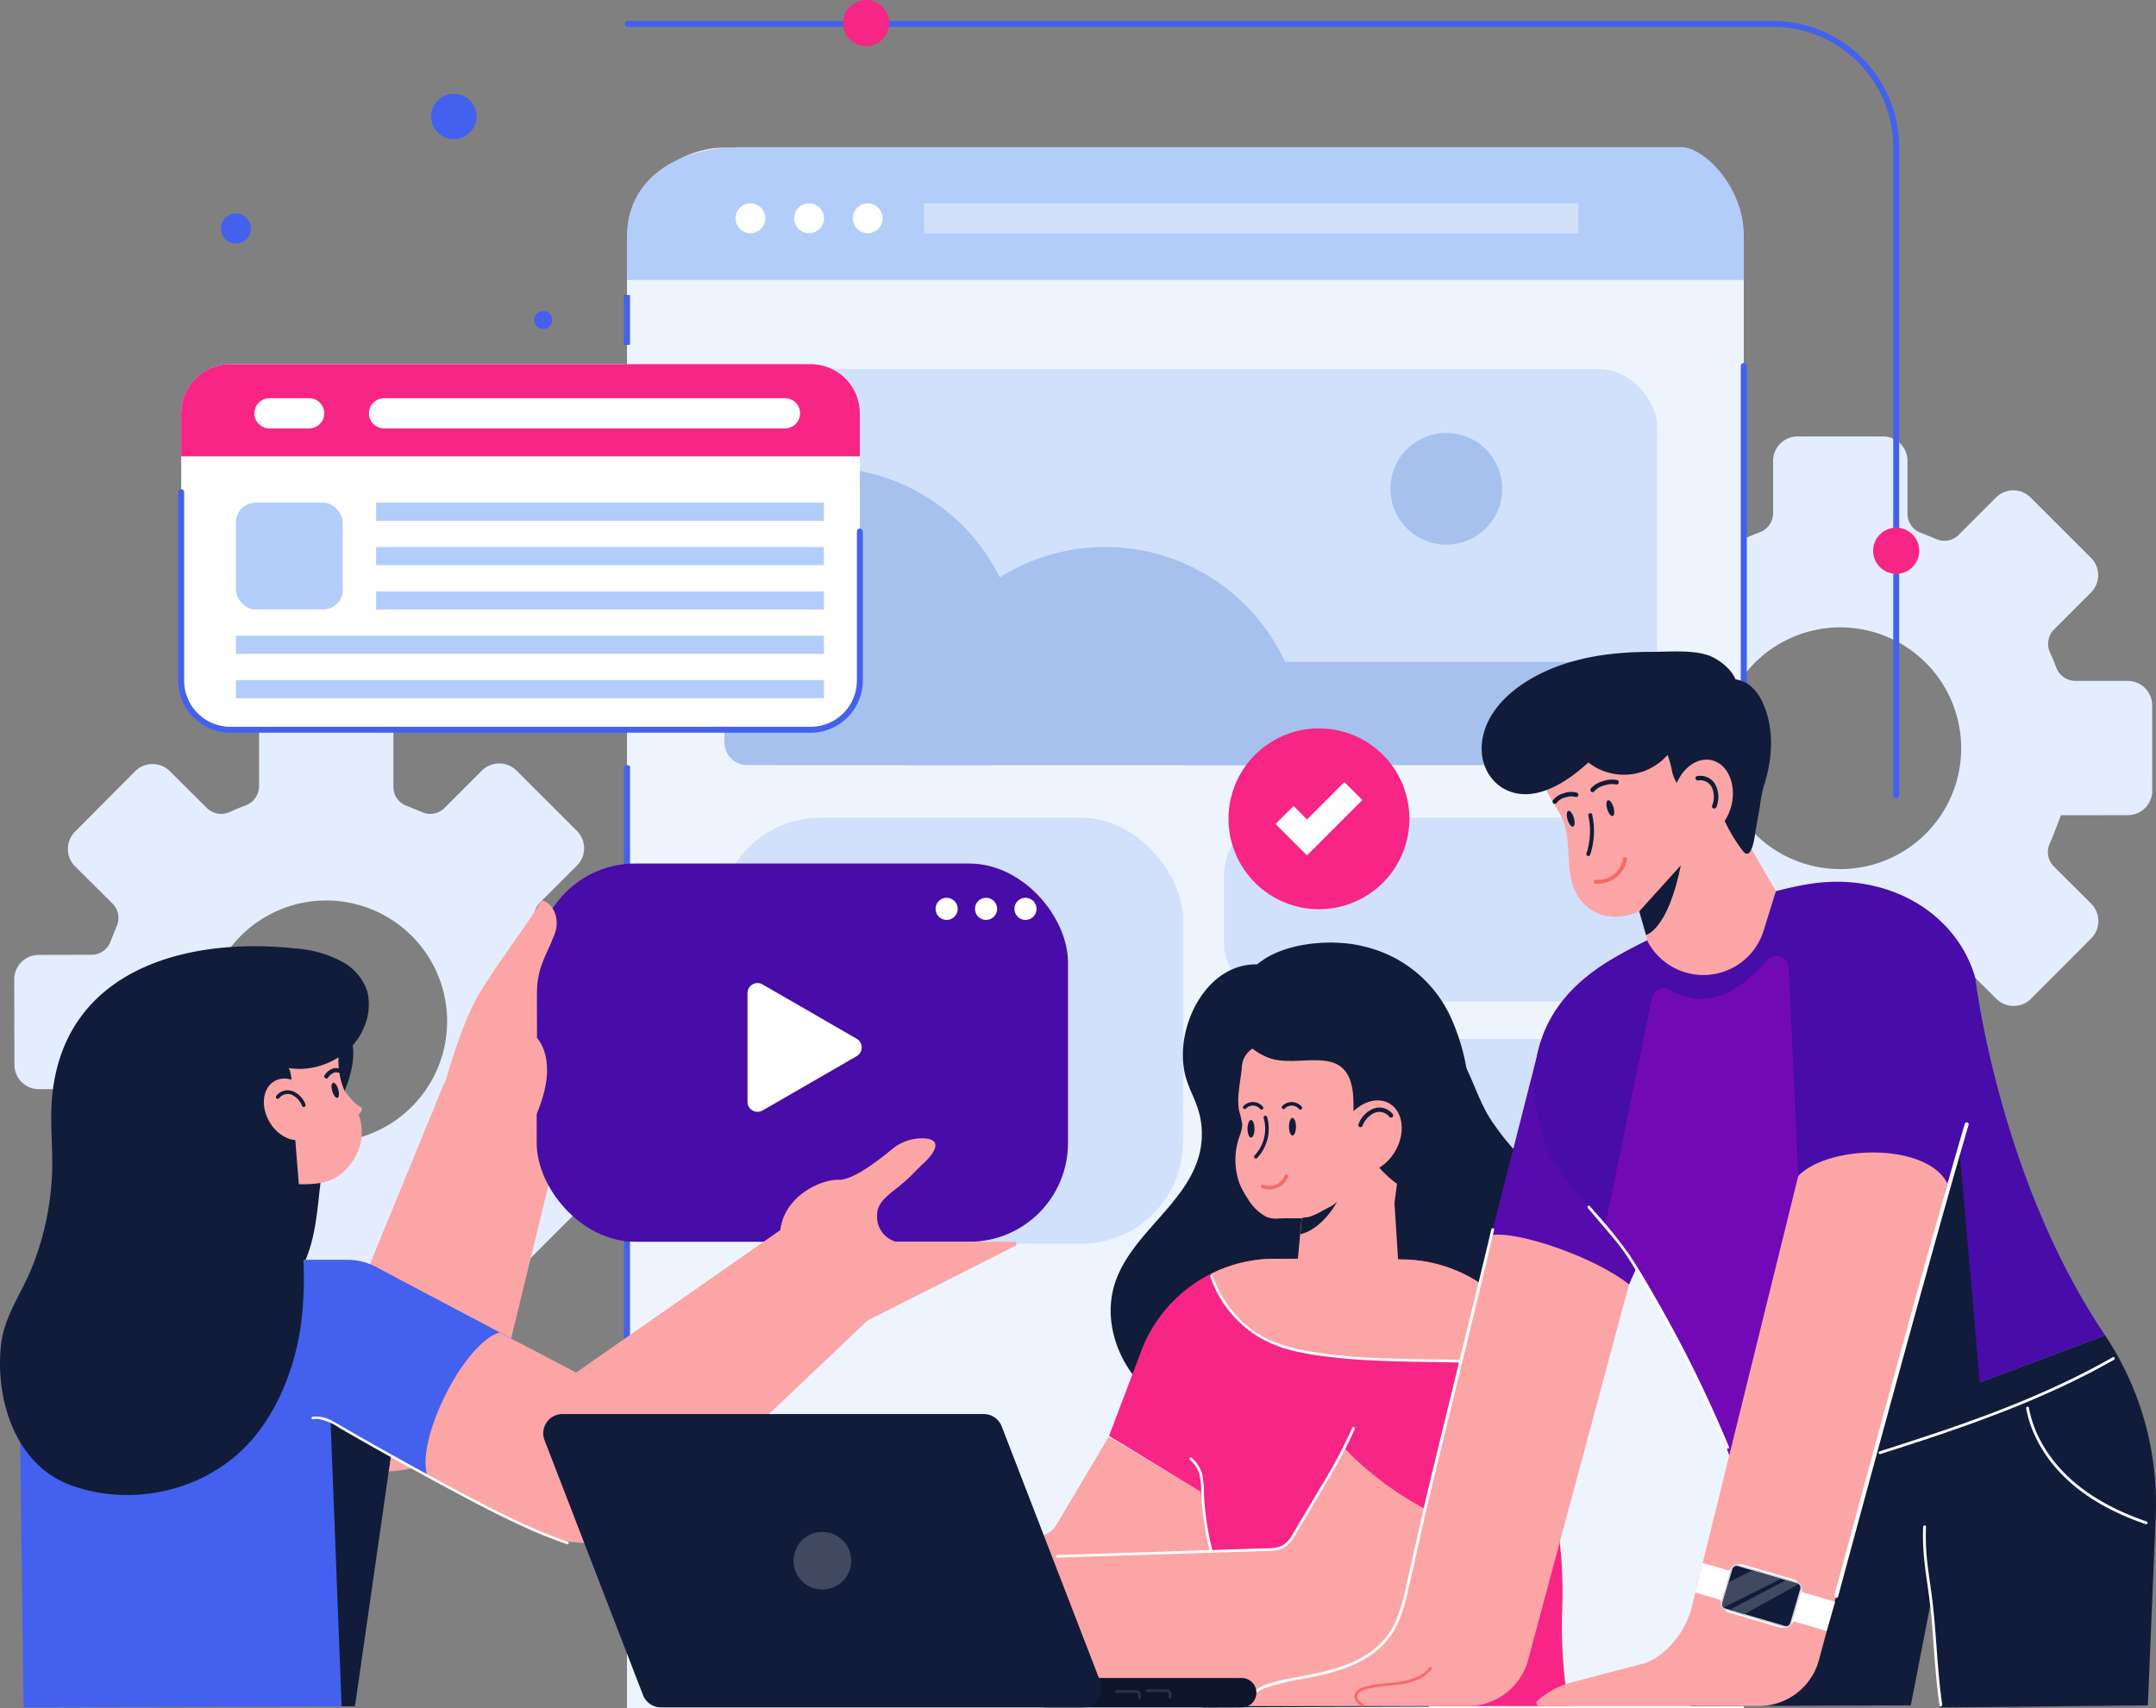 <svg id="Grupo_5174" data-name="Grupo 5174" xmlns="http://www.w3.org/2000/svg" width="436.859" height="346.216" viewBox="0 0 436.859 346.216">
  <rect x="0" y="0" width="436.859" height="346.216" fill="#808080" stroke="none"/>
  <g id="Grupo_5124" data-name="Grupo 5124" transform="translate(309.666 88.451)">
    <g id="Grupo_5123" data-name="Grupo 5123">
      <path id="Caminho_14349" data-name="Caminho 14349" d="M3532.409,478.809l13.553-.012a4.968,4.968,0,0,0,4.963-4.971l-.014-17.286a4.968,4.968,0,0,0-4.974-4.961l-10.6.008a4.173,4.173,0,0,1-3.884-2.776q-.562-1.485-1.22-2.931a4.175,4.175,0,0,1,.777-4.716l7.5-7.5a4.968,4.968,0,0,0,0-7.026l-12.228-12.217a4.967,4.967,0,0,0-7.025,0l-7.556,7.561a4.1,4.1,0,0,1-4.523.868c-1.08-.461-2.244-.929-3.248-1.319a4.084,4.084,0,0,1-2.6-3.815V407a4.969,4.969,0,0,0-4.968-4.968h-17.283A4.969,4.969,0,0,0,3474.1,407v10.609a4.172,4.172,0,0,1-2.776,3.878q-1.557.587-3.072,1.281a4.166,4.166,0,0,1-4.714-.761l-7.528-7.483a4.964,4.964,0,0,0-7.023.018L3436.8,426.8a4.968,4.968,0,0,0,.022,7.025l7.582,7.539a4.1,4.1,0,0,1,.878,4.523c-.458,1.078-.922,2.242-1.31,3.248a4.084,4.084,0,0,1-3.809,2.605l-10.719.028a4.966,4.966,0,0,0-4.954,4.978l.042,17.286a4.969,4.969,0,0,0,4.981,4.956l10.61-.028a4.184,4.184,0,0,1,3.889,2.771q.562,1.483,1.221,2.927a4.177,4.177,0,0,1-.766,4.717l-7.49,7.517a4.973,4.973,0,0,0,.014,7.027l12.249,12.2a4.965,4.965,0,0,0,7.024-.014l7.547-7.576a4.1,4.1,0,0,1,4.522-.874c1.077.459,2.243.923,3.246,1.313a4.085,4.085,0,0,1,2.6,3.813l.016,10.715a4.965,4.965,0,0,0,4.977,4.959l17.283-.027a4.967,4.967,0,0,0,4.959-4.975l-.016-10.608a4.178,4.178,0,0,1,2.772-3.887q1.485-.558,2.93-1.219a4.175,4.175,0,0,1,4.714.771l7.513,7.5a4.967,4.967,0,0,0,7.025-.009l12.207-12.237a4.968,4.968,0,0,0-.009-7.026l-7.569-7.549a4.105,4.105,0,0,1-.87-4.522C3531.219,482.069,3532.353,478.991,3532.409,478.809Zm-68.787-17.985a24.493,24.493,0,1,1,15.252,27.248A24.495,24.495,0,0,1,3463.622,460.824Z" transform="translate(-3424.491 -402.032)" fill="#e3edfe"/>
    </g>
  </g>
  <g id="Grupo_5126" data-name="Grupo 5126" transform="translate(2.882 143.801)">
    <g id="Grupo_5125" data-name="Grupo 5125">
      <path id="Caminho_14350" data-name="Caminho 14350" d="M2763.637,617.511l13.553-.012a4.969,4.969,0,0,0,4.963-4.971l-.014-17.286a4.968,4.968,0,0,0-4.974-4.962l-10.6.008a4.172,4.172,0,0,1-3.885-2.776q-.562-1.485-1.219-2.931a4.175,4.175,0,0,1,.777-4.716l7.5-7.5a4.968,4.968,0,0,0,0-7.026L2757.5,553.119a4.967,4.967,0,0,0-7.025,0l-7.556,7.561a4.1,4.1,0,0,1-4.523.868c-1.079-.46-2.243-.928-3.247-1.319a4.083,4.083,0,0,1-2.6-3.815V545.7a4.969,4.969,0,0,0-4.968-4.968H2710.3a4.969,4.969,0,0,0-4.969,4.968v10.609a4.172,4.172,0,0,1-2.776,3.878q-1.557.587-3.072,1.281a4.165,4.165,0,0,1-4.714-.762l-7.528-7.483a4.964,4.964,0,0,0-7.023.018L2668.03,565.5a4.968,4.968,0,0,0,.022,7.025l7.582,7.539a4.1,4.1,0,0,1,.878,4.523c-.458,1.079-.922,2.243-1.311,3.248a4.084,4.084,0,0,1-3.809,2.605l-10.719.028a4.966,4.966,0,0,0-4.954,4.978l.042,17.286a4.969,4.969,0,0,0,4.981,4.955l10.609-.028a4.184,4.184,0,0,1,3.89,2.771q.562,1.483,1.221,2.927a4.178,4.178,0,0,1-.766,4.717l-7.49,7.517a4.973,4.973,0,0,0,.014,7.027l12.249,12.2a4.966,4.966,0,0,0,7.024-.014l7.547-7.576a4.1,4.1,0,0,1,4.522-.874c1.077.459,2.243.923,3.247,1.313a4.085,4.085,0,0,1,2.6,3.813l.016,10.715a4.965,4.965,0,0,0,4.977,4.959l17.283-.028a4.966,4.966,0,0,0,4.959-4.975l-.016-10.608a4.179,4.179,0,0,1,2.772-3.887q1.485-.558,2.93-1.22a4.176,4.176,0,0,1,4.715.771l7.513,7.5a4.968,4.968,0,0,0,7.025-.009l12.207-12.237a4.968,4.968,0,0,0-.009-7.026l-7.569-7.549a4.107,4.107,0,0,1-.87-4.523C2762.447,620.771,2763.581,617.693,2763.637,617.511Zm-68.787-17.985a24.493,24.493,0,1,1,15.252,27.248A24.5,24.5,0,0,1,2694.85,599.526Z" transform="translate(-2655.719 -540.734)" fill="#e3edfe"/>
    </g>
  </g>
  <g id="Grupo_5130" data-name="Grupo 5130" transform="translate(126.432 29.816)">
    <path id="Retângulo_1105" data-name="Retângulo 1105" d="M20,0H206.289a20,20,0,0,1,20,20V316.3a0,0,0,0,1,0,0H0a0,0,0,0,1,0,0V20A20,20,0,0,1,20,0Z" transform="translate(0.614 0.101)" fill="#eef4fe"/>
    <path id="Caminho_14351" data-name="Caminho 14351" d="M3180.563,255.1H2989.919c-15.077.1-23.056,8.08-23.056,17.923v9h226.289v-9C3193.152,263.178,3185.172,255.2,3180.563,255.1Z" transform="translate(-2966.249 -255.098)" fill="#b3cdfa"/>
    <circle id="Elipse_249" data-name="Elipse 249" cx="3.019" cy="3.019" r="3.019" transform="translate(22.606 11.404)" fill="#fff"/>
    <circle id="Elipse_250" data-name="Elipse 250" cx="3.019" cy="3.019" r="3.019" transform="translate(34.488 11.404)" fill="#fff"/>
    <circle id="Elipse_251" data-name="Elipse 251" cx="3.019" cy="3.019" r="3.019" transform="translate(46.37 11.404)" fill="#fff"/>
    <rect id="Retângulo_1106" data-name="Retângulo 1106" width="94.112" height="86.337" rx="20.659" transform="translate(19.17 135.907)" fill="#d1e1fc"/>
    <rect id="Retângulo_1107" data-name="Retângulo 1107" width="87.78" height="37.277" rx="11.685" transform="translate(121.567 135.907)" fill="#d1e1fc"/>
    <rect id="Retângulo_1108" data-name="Retângulo 1108" width="189" height="80.261" rx="11.685" transform="translate(20.347 44.993)" fill="#d1e1fc"/>
    <rect id="Retângulo_1109" data-name="Retângulo 1109" width="87.78" height="41.496" rx="11.685" transform="translate(121.567 180.748)" fill="#d1e1fc"/>
    <rect id="Retângulo_1110" data-name="Retângulo 1110" width="132.595" height="6.038" transform="translate(60.78 11.404)" fill="#d1e1fc"/>
    <g id="Grupo_5127" data-name="Grupo 5127" transform="translate(226.289 43.758)">
      <path id="Caminho_14352" data-name="Caminho 14352" d="M3533,635.144a.614.614,0,0,1-.613-.613V365.365a.613.613,0,0,1,1.227,0V634.531A.614.614,0,0,1,3533,635.144Z" transform="translate(-3532.384 -364.752)" fill="#4361ee"/>
    </g>
    <g id="Grupo_5128" data-name="Grupo 5128" transform="translate(0 29.973)">
      <path id="Caminho_14353" data-name="Caminho 14353" d="M2965.938,340.326a4.377,4.377,0,0,1-.614-.022V330.229a8.585,8.585,0,0,1,1.227,0V340.3A4.372,4.372,0,0,1,2965.938,340.326Z" transform="translate(-2965.325 -330.207)" fill="#4361ee"/>
    </g>
    <g id="Grupo_5129" data-name="Grupo 5129" transform="translate(0 125.254)">
      <path id="Caminho_14354" data-name="Caminho 14354" d="M2965.938,725.37c-.339,0-.614-.15-.614-.334V569.307c0-.184.275-.334.614-.334s.613.15.613.334V725.036C2966.552,725.22,2966.277,725.37,2965.938,725.37Z" transform="translate(-2965.325 -568.973)" fill="#4361ee"/>
    </g>
    <circle id="Elipse_252" data-name="Elipse 252" cx="11.325" cy="11.325" r="11.325" transform="translate(153.005 77.669) rotate(-76.717)" fill="#a7c1ee"/>
    <path id="Caminho_14355" data-name="Caminho 14355" d="M3036.165,417.73a39.966,39.966,0,0,0-19.852,5.245v50.447a4.663,4.663,0,0,0,4.663,4.663h49.89a40.156,40.156,0,0,0-34.7-60.355Z" transform="translate(-2995.966 -352.831)" fill="#a7c1ee"/>
    <path id="Caminho_14356" data-name="Caminho 14356" d="M3149.232,458.178a40.15,40.15,0,0,0-40.15,40.15,40.631,40.631,0,0,0,.2,4.063h79.893a40.631,40.631,0,0,0,.2-4.063A40.15,40.15,0,0,0,3149.232,458.178Z" transform="translate(-3051.715 -377.137)" fill="#a7c1ee"/>
    <path id="Caminho_14357" data-name="Caminho 14357" d="M3249.64,516.578v20.909h91.227a4.663,4.663,0,0,0,4.663-4.663V516.578Z" transform="translate(-3136.182 -412.233)" fill="#a7c1ee"/>
  </g>
  <circle id="Elipse_253" data-name="Elipse 253" cx="1.832" cy="1.832" r="1.832" transform="translate(108.244 63.016)" fill="#4361ee"/>
  <circle id="Elipse_254" data-name="Elipse 254" cx="3.038" cy="3.038" r="3.038" transform="translate(44.765 43.27)" fill="#4361ee"/>
  <circle id="Elipse_255" data-name="Elipse 255" cx="4.601" cy="4.601" r="4.601" transform="translate(87.358 19.006)" fill="#4361ee"/>
  <g id="Grupo_5132" data-name="Grupo 5132" transform="translate(245.204 143.886)">
    <circle id="Elipse_256" data-name="Elipse 256" cx="18.33" cy="18.33" r="18.33" transform="matrix(0.23, -0.973, 0.973, 0.23, 0, 35.679)" fill="#f72585"/>
    <g id="Grupo_5131" data-name="Grupo 5131" transform="translate(13.26 14.623)">
      <path id="Caminho_14358" data-name="Caminho 14358" d="M3302.552,592.446l-6.367-6.367,3.638-3.638,2.73,2.73,7.577-7.58,3.637,3.638Z" transform="translate(-3296.185 -577.59)" fill="#fff"/>
    </g>
  </g>
  <g id="Grupo_5145" data-name="Grupo 5145" transform="translate(172.067 191.036)">
    <path id="Caminho_14359" data-name="Caminho 14359" d="M3267.863,690.373c-5.191-9.205-21-26.425-33.066-17.9-6.02,4.254-9.054,13.514-7.144,20.486.618,2.253,1.791,4.317,2.5,6.543a16.713,16.713,0,0,1,.366,8.744c-2.367,10.356-13.865,16.385-17.179,26.477-2.706,8.237,1.051,17.816,7.994,23.01s16.442,6.268,24.8,3.977c6.872-1.882,15.04-4.754,18.835-11.139,6.753-11.36,8.091-25.081,8.314-38.295a47.9,47.9,0,0,0-.545-9.653A40.484,40.484,0,0,0,3267.863,690.373Z" transform="translate(-3159.472 -665.752)" fill="#111c3a"/>
    <path id="Caminho_14360" data-name="Caminho 14360" d="M3122.946,931.113l20.477-.667a5.17,5.17,0,0,0,4.276-2.526l10.553-17.761,27.129,16.12-13.516,22.71a23.237,23.237,0,0,1-21.331,11.313l-27.591-1.62Z" transform="translate(-3105.679 -809.972)" fill="#fba5a6"/>
    <path id="Caminho_14361" data-name="Caminho 14361" d="M3367.953,728.349c3.132,3.5,6.239,6.979,7.738,11.371,1.766,5.179.961,11.011-1.412,15.941a37.358,37.358,0,0,1-10.457,12.478,20.979,20.979,0,0,1-7.135,4.138c-8.019,2.336-20.37,1.226-22.919-8.59-.672-2.587.052-6.217.2-8.9a82.523,82.523,0,0,1,1.579-11.593c2.374-11.909,2.088-24.5,7.545-35.521,1.1-2.232,2.692-4.617,5.155-4.989,2.268-.342,4.4,1.2,5.876,2.958,3.6,4.3,4.84,10.088,7.707,14.913A51.4,51.4,0,0,0,3367.953,728.349Z" transform="translate(-3232.204 -685.266)" fill="#111c3a"/>
    <path id="Caminho_14362" data-name="Caminho 14362" d="M3304.884,910.306q-.386-1.789-.679-3.6a94.9,94.9,0,0,1-.759-16.078,95.8,95.8,0,0,0-.233-10.947q-.579-5.529-1.159-11.057-.916-8.741-1.833-17.482c-.244-2.325-.353-4.713-.736-7.021a29.124,29.124,0,0,0-28.368-24.35l-13.11-.163q-.5-.005-1,0l-12.878.04a28.954,28.954,0,0,0-25.989,18.679l-6.524,17.227,18.519,11.268,4.329,24.431.765,19Z" transform="translate(-3158.964 -755.556)" fill="#f72585"/>
    <path id="Caminho_14363" data-name="Caminho 14363" d="M3284.542,746.241c.355-.014.713-.034,1.069-.036,2.351-.02,4.7,0,7.052,0h14.944l3.766-28.63a5.271,5.271,0,0,0-5.1-5.957l-24.355-.566a4.727,4.727,0,0,0-4.837,4.726c-.2,1.933-.6,3.843-.7,5.787a12.438,12.438,0,0,0,.149,2.87,17.7,17.7,0,0,1,.638,2.755,7.287,7.287,0,0,1-.553,2.4,14.138,14.138,0,0,0,.03,9.637,17.251,17.251,0,0,0,1.568,2.882,9.938,9.938,0,0,0,3.776,3.769A5.3,5.3,0,0,0,3284.542,746.241Z" transform="translate(-3197.526 -690.321)" fill="#fba5a6"/>
    <path id="Caminho_14366" data-name="Caminho 14366" d="M3327.29,785.27h-21.339l3.154-33.963h16.018Z" transform="translate(-3215.656 -714.511)" fill="#fba5a6"/>
    <path id="Caminho_14367" data-name="Caminho 14367" d="M3291.7,839.628c4.227,0,34.431,1.695,38.068,1.158,0,0-1.269-9.654-12.222-16.386a29.036,29.036,0,0,0-15.388-4.625l-13.11-.163q-.5-.005-1,0l-12.878.04h0a28.907,28.907,0,0,0-11.9,3.061C3267.322,834.111,3278.491,839.628,3291.7,839.628Z" transform="translate(-3190.003 -755.556)" fill="#fba5a6"/>
    <path id="Caminho_14368" data-name="Caminho 14368" d="M3309.076,793.8c.065-.192,1.116-.2,1.311-.249a11.6,11.6,0,0,0,2.935-1.327c.758-.425,2.565-1.2,2.986-1.975q-.229.423-.478.834c-1.489,2.457-4.106,5.292-7.058,5.931q.089-.959.178-1.917a10.79,10.79,0,0,1,.117-1.26A.37.37,0,0,1,3309.076,793.8Z" transform="translate(-3217.351 -737.914)" fill="#111c3a"/>
    <path id="Caminho_14369" data-name="Caminho 14369" d="M3320.816,700.7c.7-2.177,1.81-4.15,1.938-6.444a42.616,42.616,0,0,0-4.024-20.632,25.771,25.771,0,0,0-17.359-13.748c-6.46-1.636-16.43-.806-21.611,3.676-6.45,5.578-6.583,15.167,2.105,18.8,6.019,2.517,15.616-3.032,17.213,6.408.448,2.645-.017,5.39.585,8.007.642,2.789,2.44,5.2,4.364,7.387,2.164,2.46,4.712,4.847,7.967,5.656,2.3.573,5.906.107,7.355-1.959C3320.623,706.034,3320.118,702.863,3320.816,700.7Z" transform="translate(-3197.123 -659.1)" fill="#111c3a"/>
    <ellipse id="Elipse_257" data-name="Elipse 257" cx="7.753" cy="5.873" rx="7.753" ry="5.873" transform="translate(96.604 43.087) rotate(-60)" fill="#fba5a6"/>
    <g id="Grupo_5133" data-name="Grupo 5133" transform="translate(103.163 33.446)">
      <path id="Caminho_14370" data-name="Caminho 14370" d="M3345.2,744.279a3.408,3.408,0,0,0-3.957-1.146,5.4,5.4,0,0,0-2.991,3.084.46.46,0,0,0,.159.608.447.447,0,0,0,.608-.159,4.765,4.765,0,0,1,2.294-2.611,2.559,2.559,0,0,1,3.119.672.458.458,0,0,0,.608.16.447.447,0,0,0,.16-.608Z" transform="translate(-3338.196 -742.913)" fill="#111c3a"/>
    </g>
    <g id="Grupo_5134" data-name="Grupo 5134" transform="translate(0.807 128.086)">
      <path id="Caminho_14371" data-name="Caminho 14371" d="M3081.876,981.075a7.337,7.337,0,0,0,4.495,1.568.592.592,0,0,0,0-1.185,6.082,6.082,0,0,1-3.657-1.22.612.612,0,0,0-.838,0,.6.6,0,0,0,0,.838Z" transform="translate(-3081.704 -980.071)" fill="#293241"/>
    </g>
    <g id="Grupo_5135" data-name="Grupo 5135" transform="translate(2.714 134.358)">
      <path id="Caminho_14372" data-name="Caminho 14372" d="M3086.767,996.88a10.555,10.555,0,0,0,3.562.922.6.6,0,0,0,.592-.592.607.607,0,0,0-.592-.593c-.138-.011-.276-.025-.414-.04q-.108-.014-.019,0l-.089-.013-.205-.033q-.4-.067-.784-.168t-.768-.233c-.131-.045-.261-.094-.389-.146,0,0-.172-.071-.078-.031-.073-.031-.145-.063-.217-.1a.607.607,0,0,0-.811.213.6.6,0,0,0,.213.81Z" transform="translate(-3086.481 -995.788)" fill="#293241"/>
    </g>
    <path id="Caminho_14373" data-name="Caminho 14373" d="M3314.458,958.131l-55.617,35.689,45.942-.159Z" transform="translate(-3187.346 -838.801)" fill="#111c3a"/>
    <path id="Caminho_14374" data-name="Caminho 14374" d="M3081.077,936.354a2.322,2.322,0,0,1,1.9.47c2.73,1.6,6.2,2.835,8.957,1.28,2.578-1.455,6.165-3.648,5.45-6.52,0,0-.727-7.812.345-6.532,1.627,1.943,2.509,5.385,3.794,7.8,1.42,2.671,3.424,4.786,6.145,5.323l57.574-1.877a5.17,5.17,0,0,0,4.276-2.526l10.553-17.76h0a64.5,64.5,0,0,0,22.421,15.083l4.3,1.723-13.108,22.024a23.238,23.238,0,0,1-21.331,11.313l-62-3.64v-.005c-.452-.048-8.756-1.212-12.662-2.8a77.115,77.115,0,0,1-12.155-6.234,6.342,6.342,0,0,1-2.577-2.458,13.249,13.249,0,0,1-.562-3.57c-.289-1.819-1.322-3.417-2.032-5.116s-1.064-3.763-.051-5.3A1.689,1.689,0,0,1,3081.077,936.354Z" transform="translate(-3079.68 -813.492)" fill="#fba5a6"/>
    <g id="Grupo_5136" data-name="Grupo 5136" transform="translate(68.953 104.377)">
      <path id="Caminho_14375" data-name="Caminho 14375" d="M3257.126,939.459a53.638,53.638,0,0,1-1.416-7.634q-.223-1.927-.324-3.867a19.191,19.191,0,0,0-.344-3.949,6.8,6.8,0,0,0-2.1-3.28c-.259-.23-.643.15-.382.382a6.361,6.361,0,0,1,1.894,2.8,15.245,15.245,0,0,1,.385,3.857,61.323,61.323,0,0,0,.858,7.672c.247,1.4.546,2.79.911,4.163a.27.27,0,0,0,.521-.144Z" transform="translate(-3252.47 -920.658)" fill="#fff"/>
    </g>
    <g id="Grupo_5137" data-name="Grupo 5137" transform="translate(41.908 98.157)">
      <path id="Caminho_14376" data-name="Caminho 14376" d="M3184.959,931.573l14.972-.48,14.972-.48,7.5-.24,3.682-.118a23.565,23.565,0,0,0,3.4-.206,4.344,4.344,0,0,0,2.532-1.4,16.469,16.469,0,0,0,1.734-2.629l3.806-6.4c2.436-4.1,4.918-8.189,6.937-12.516q.373-.8.724-1.611c.136-.316-.329-.591-.467-.273a110.451,110.451,0,0,1-6.64,12.41q-1.879,3.165-3.761,6.329c-.6,1.006-1.186,2.02-1.8,3.019a5.553,5.553,0,0,1-1.988,2.16,7.2,7.2,0,0,1-3.176.541l-3.682.118-7.306.234-14.793.474-14.792.474-1.856.059c-.347.011-.348.552,0,.54Z" transform="translate(-3184.699 -905.073)" fill="#fff"/>
    </g>
    <g id="Grupo_5138" data-name="Grupo 5138" transform="translate(73.156 67.36)">
      <path id="Caminho_14377" data-name="Caminho 14377" d="M3263.017,828.229a22.805,22.805,0,0,0,10.508,12.645,25.411,25.411,0,0,0,6.022,2.321,56.3,56.3,0,0,0,6.8,1.219c2.4.309,4.813.527,7.229.683,4.86.315,9.731.383,14.6.456s9.747.149,14.609.481q.9.062,1.8.135c.346.028.345-.512,0-.54-4.777-.389-9.571-.507-14.361-.585s-9.583-.117-14.369-.357a96.67,96.67,0,0,1-14.118-1.549,29.45,29.45,0,0,1-6.447-1.979,21.644,21.644,0,0,1-4.733-2.948,22.307,22.307,0,0,1-6.539-8.819q-.261-.646-.48-1.307c-.109-.328-.631-.187-.521.144Z" transform="translate(-3263.002 -827.898)" fill="#fff"/>
    </g>
    <g id="Grupo_5372" data-name="Grupo 5372">
      <path id="Caminho_14364" data-name="Caminho 14364" d="M3304.407,749.918c0,.983-.316,1.781-.706,1.781s-.706-.8-.706-1.781.316-1.781.706-1.781S3304.407,748.934,3304.407,749.918Z" transform="translate(-3213.881 -712.605)" fill="#111c3a"/>
      <path id="Caminho_14365" data-name="Caminho 14365" d="M3283.356,750.992c0,.984-.316,1.781-.706,1.781s-.705-.8-.705-1.781.316-1.781.705-1.781S3283.356,750.008,3283.356,750.992Z" transform="translate(-3201.23 -713.252)" fill="#111c3a"/>
      <g id="Grupo_5140" data-name="Grupo 5140" transform="translate(87.652 32.311)">
        <path id="Caminho_14379" data-name="Caminho 14379" d="M3299.942,741.4a1.922,1.922,0,0,1,2.9.113.363.363,0,0,0,.51,0,.368.368,0,0,0,0-.509,2.638,2.638,0,0,0-3.92-.114c-.323.333.186.843.509.51Z" transform="translate(-3299.33 -740.069)" fill="#111c3a"/>
      </g>
      <g id="Grupo_5141" data-name="Grupo 5141" transform="translate(79.785 32.311)">
        <path id="Caminho_14380" data-name="Caminho 14380" d="M3280.227,741.4a1.922,1.922,0,0,1,2.9.113.363.363,0,0,0,.51,0,.368.368,0,0,0,0-.509,2.638,2.638,0,0,0-3.919-.114c-.323.333.186.843.509.51Z" transform="translate(-3279.614 -740.069)" fill="#111c3a"/>
      </g>
      <g id="Grupo_5142" data-name="Grupo 5142" transform="translate(82.029 35.086)">
        <path id="Caminho_14381" data-name="Caminho 14381" d="M3287.187,747.467a7.893,7.893,0,0,1-1.845,7.631c-.321.334.188.844.509.51a8.627,8.627,0,0,0,2.03-8.332.36.36,0,0,0-.694.191Z" transform="translate(-3285.239 -747.023)" fill="#111c3a"/>
      </g>
      <path id="Caminho_14378" data-name="Caminho 14378" d="M3288.878,779.584a4.1,4.1,0,0,0,4.6-1.037,3.751,3.751,0,0,0,.742-1.239.363.363,0,0,0-.251-.443.368.368,0,0,0-.443.251,3.351,3.351,0,0,1-4.283,1.846.371.371,0,0,0-.493.129.363.363,0,0,0,.129.493Z" transform="translate(-3205.291 -729.861)" fill="#f9696a"/>
    </g>
    <g id="Grupo_5144" data-name="Grupo 5144" transform="translate(114.113 113.585)">
      <path id="Caminho_14608" data-name="Caminho 14608" d="M3366.313,970.887l1.768-2.947,4.092-6.822,4.6-7.668,3.29-5.486c.2-.326.388-.654.587-.978a4.619,4.619,0,0,1,2.006-1.8,11.793,11.793,0,0,1,1.971-.581l.641-.167a.36.36,0,0,0-.192-.694,9.286,9.286,0,0,0-3.984,1.6,6.807,6.807,0,0,0-1.342,1.736l-2.929,4.884-4.557,7.6-4.338,7.233-1.481,2.469c-.237.4-.511.786-.718,1.2-.01.019-.022.037-.033.055a.361.361,0,0,0,.622.364Z" transform="translate(-3365.637 -943.732)" fill="#fff"/>
    </g>
  </g>
  <g id="Grupo_5161" data-name="Grupo 5161" transform="translate(251.906 132.029)">
    <path id="Caminho_14609" data-name="Caminho 14609" d="M3326.043,881.361l-44.406.014a.627.627,0,0,1-.413-1.1l.19-.166a16.49,16.49,0,0,1,6.665-3.532l13.881-3.641a12.247,12.247,0,0,0,4.267-2.069l1.459-1.1a11.66,11.66,0,0,0,4.3-6.512l20.211-81.869,33.05-9.915-27.008,100.537A12.628,12.628,0,0,1,3326.043,881.361Z" transform="translate(-3280.506 -667.621)" fill="#fba5a6"/>
    <path id="Caminho_14610" data-name="Caminho 14610" d="M3405.746,748.922l9.925-39,36.064,8.28L3433.65,758.93C3426.777,753.425,3411.175,748.054,3405.746,748.922Z" transform="translate(-3355.467 -630.634)" fill="#560bad"/>
    <path id="Caminho_14611" data-name="Caminho 14611" d="M3590.8,858.56h0a61.588,61.588,0,0,1,10.26,36.681l-1.6,38.32-42.013.422-2.1-20.584-3.917,20.162-44.694.165,9.2-46.968Z" transform="translate(-3416.159 -719.957)" fill="#111c3a"/>
    <path id="Caminho_14612" data-name="Caminho 14612" d="M3543.214,720.137c-21.567-31.947-26.306-72.446-26.306-72.446-3.61-12.618-16.442-20.6-31.031-19.346-10.945.938-30.681,8.579-42.312,15.387-10.8,6.321-15.349,14.3-15.942,23.6a32.381,32.381,0,0,0,8.267,23.571l9.365,10.486c11,18.069,20.064,36.52,23.1,46.943Z" transform="translate(-3368.575 -581.534)" fill="#480ca8"/>
    <path id="Caminho_14613" data-name="Caminho 14613" d="M3500.25,598.237l-2.492,8.006a12.778,12.778,0,0,1-23.485,2.2h0l-7.208-25.713,19.781-7.578Z" transform="translate(-3392.316 -549.642)" fill="#fba5a6"/>
    <path id="Caminho_14614" data-name="Caminho 14614" d="M3449.465,575.959c1.334-.409,2.65-.95,4-1.409l4.732-1.6,5.3-1.8,4.907-1.663,3.556-1.206c.071-.024,1.261-.382,1.255-.426l-3.662-32.282a6.056,6.056,0,0,0-7.578-4.88l-27,7.387a3.93,3.93,0,0,0-2.667,1.87c-.2.5-.466.938-.7,1.42a11.341,11.341,0,0,0-.166,8.206c.827,2.7,2.615,4.669,3.727,7.159,1.923,4.307.6,9.5,2.314,13.972a8.967,8.967,0,0,0,6.553,5.7A10.7,10.7,0,0,0,3449.465,575.959Z" transform="translate(-3370.5 -522.797)" fill="#fba5a6"/>
    <path id="Caminho_14619" data-name="Caminho 14619" d="M3489.265,619.864l-8.419,9.325,1.367,4.781S3486.6,633.089,3489.265,619.864Z" transform="translate(-3400.597 -576.514)" fill="#111c3a"/>
    <path id="Caminho_14620" data-name="Caminho 14620" d="M3400.822,530.925a11.756,11.756,0,0,1,.346-2.827c1.121-4.579,4.678-8.217,8.666-10.73,7.571-4.769,16.656-6.056,25.449-6.049,3.583,0,8.7-.5,12.011.914a11.982,11.982,0,0,1,3.543,2.518,7.255,7.255,0,0,1,1.265,1.81c.2.371,0,.235.381.358a7.93,7.93,0,0,1,2.223.85,9.2,9.2,0,0,1,3.041,3.824c2.5,5.392,1.992,11.673.167,17.185a27.906,27.906,0,0,0-.721,3.92c-.3,1.651-.6,3.3-.875,4.956-.159.968-.78,6.389-2.606,3.97a32.555,32.555,0,0,1-4.2-7.305c-.866-2.127-1.067-4.922-1.958-6.978q-.424-.138-.836-.308a24.054,24.054,0,0,1-2.666,1.427,3.613,3.613,0,0,1-2.441.358c-1.242-.385-1.786-1.8-2.164-3.048a18.786,18.786,0,0,0-.958-3.578,11.707,11.707,0,0,1-16.019,1.565l-.043-.009c-2.908,2.638-6.114,5-9.873,6.023C3406,541.559,3400.835,537.066,3400.822,530.925Z" transform="translate(-3352.507 -511.233)" fill="#111c3a"/>
    <ellipse id="Elipse_258" data-name="Elipse 258" cx="7.911" cy="5.992" rx="7.911" ry="5.992" transform="translate(85.457 36.054) rotate(-76.633)" fill="#fba5a6"/>
    <g id="Grupo_5148" data-name="Grupo 5148" transform="translate(91.647 25.203)">
      <path id="Caminho_14621" data-name="Caminho 14621" d="M3509.972,575.333a2.607,2.607,0,0,1,2.833,1.6,4.777,4.777,0,0,1-.035,3.539c-.188.552.69.779.878.229a5.545,5.545,0,0,0-.136-4.379,3.485,3.485,0,0,0-3.774-1.868c-.573.115-.335.99.235.876Z" transform="translate(-3509.408 -574.39)" fill="#111c3a"/>
    </g>
    <path id="Caminho_14622" data-name="Caminho 14622" d="M3604.887,817.4l15.278-56.03,4.246,48.53Z" transform="translate(-3475.138 -661.548)" fill="#111c3a"/>
    <path id="Caminho_14623" data-name="Caminho 14623" d="M3513.521,756l-10.787-45.489-1.931-42.164a2.522,2.522,0,0,0-4.44-1.518c-8.609,10.108-15.74,8.3-19.523,5.993a2.516,2.516,0,0,0-3.763,1.658l-9.415,45.929,2.641,2.925,1.718,2.568c12.025,19.338,18.255,33.182,21.629,43.795Z" transform="translate(-3390.271 -604.201)" fill="#7209b7"/>
    <path id="Caminho_14624" data-name="Caminho 14624" d="M3473.731,877.9l-44.406.014a.627.627,0,0,1-.413-1.1l.19-.166a16.492,16.492,0,0,1,6.665-3.532l14.281-3.746a10.145,10.145,0,0,0,3.536-1.715h0a17.968,17.968,0,0,0,6.623-10.038l21.514-87.149c6.2-6.392,26.061-6.782,30.226,1.524l-26.023,96.553A12.629,12.629,0,0,1,3473.731,877.9Z" transform="translate(-3369.258 -664.16)" fill="#fba5a6"/>
    <g id="Grupo_5149" data-name="Grupo 5149" transform="translate(0 116.891)">
      <path id="Caminho_14625" data-name="Caminho 14625" d="M3280.265,900.863a7.317,7.317,0,0,1,4.5-3.707,46.408,46.408,0,0,1,7.095-1.665c4.892-.958,9.938-2.063,14.056-5.031a15.5,15.5,0,0,0,4.61-5.141,27.811,27.811,0,0,0,2.419-6.9c1.318-5.515,2.512-11.062,3.763-16.592,1.269-5.607,12.128-49.629,13.4-55.237q.236-1.041.471-2.081c.08-.355-.466-.507-.546-.151-1.269,5.608-12.128,49.63-13.4,55.237l-3.807,16.822a40.825,40.825,0,0,1-2.064,7.12,15.1,15.1,0,0,1-4.139,5.663c-3.83,3.234-8.816,4.52-13.62,5.491-2.479.5-5.015.871-7.439,1.6a9.783,9.783,0,0,0-5.052,3.033,5.674,5.674,0,0,0-.736,1.251c-.142.332.346.621.489.286Z" transform="translate(-3279.75 -804.152)" fill="#fff"/>
    </g>
    <g id="Grupo_5150" data-name="Grupo 5150" transform="translate(22.534 205.834)">
      <path id="Caminho_14626" data-name="Caminho 14626" d="M3338.086,1034.549a3.114,3.114,0,0,1-1.19-1.066,1.012,1.012,0,0,1,.276-1.254,3.548,3.548,0,0,1,1.474-.7,16.35,16.35,0,0,1,2.108-.429c2.623-.375,5.337-.329,7.837-1.316a7.73,7.73,0,0,0,3.246-2.266.292.292,0,0,0,0-.4.285.285,0,0,0-.4,0c-1.6,1.984-4.208,2.683-6.631,2.983-1.5.186-3.019.265-4.516.5a14.291,14.291,0,0,0-2.148.488,3.419,3.419,0,0,0-1.477.847,1.563,1.563,0,0,0-.292,1.767,3.51,3.51,0,0,0,1.427,1.337c.312.192.6-.3.286-.489Z" transform="translate(-3336.218 -1027.034)" fill="#f9696a"/>
    </g>
    <g id="Grupo_5152" data-name="Grupo 5152" transform="translate(91.619 184.381)">
      <rect id="Retângulo_1111" data-name="Retângulo 1111" width="15.527" height="10.161" rx="2.486" transform="translate(7.341 0) rotate(16.33)" fill="#fff"/>
      <rect id="Retângulo_1112" data-name="Retângulo 1112" width="7.169" height="6.182" transform="translate(21.443 6.205) rotate(16.329)" fill="#fff"/>
      <path id="Caminho_14627" data-name="Caminho 14627" d="M3514.971,981.827l-5.632-1.65,1.483-6.007,5.887,1.725Z" transform="translate(-3509.339 -973.813)" fill="#fff"/>
      <path id="Caminho_14628" data-name="Caminho 14628" d="M3535.466,987.725a1.174,1.174,0,0,1-.331-.048l-12.064-3.534a1.177,1.177,0,0,1-.8-1.459l2.026-6.915a1.181,1.181,0,0,1,1.127-.845,1.169,1.169,0,0,1,.331.048l12.064,3.534a1.175,1.175,0,0,1,.8,1.458l-2.026,6.915A1.181,1.181,0,0,1,3535.466,987.725Z" transform="translate(-3517.083 -974.266)" fill="#d3d2d6"/>
      <path id="Caminho_14629" data-name="Caminho 14629" d="M3535.921,987.878a.865.865,0,0,1-.246-.036l-12.064-3.534a.874.874,0,0,1-.592-1.083l2.026-6.915a.872.872,0,0,1,1.083-.593l12.064,3.535a.874.874,0,0,1,.593,1.083l-2.026,6.915A.879.879,0,0,1,3535.921,987.878Z" transform="translate(-3517.538 -974.721)" fill="#111c3a"/>
      <g id="Grupo_5151" data-name="Grupo 5151" transform="translate(5.444 1.869)">
        <path id="Caminho_14630" data-name="Caminho 14630" d="M3529.109,977.959l-4.856,2.419-1.235,4.216a.873.873,0,0,0,.232.873l11.66-5.807Z" transform="translate(-3522.983 -977.959)" fill="#414961"/>
        <path id="Caminho_14631" data-name="Caminho 14631" d="M3529.787,989.8l10.956-6.066a.87.87,0,0,0-.258-.128l-2.317-.679-11.369,6Z" transform="translate(-3525.276 -980.944)" fill="#414961"/>
      </g>
    </g>
    <g id="Grupo_5153" data-name="Grupo 5153" transform="translate(137.738 177.134)">
      <path id="Caminho_14632" data-name="Caminho 14632" d="M3628.8,991.407c-.671-4.651-.957-9.344-1.323-14.025-.182-2.329-.382-4.657-.657-6.977-.281-2.36-.671-4.705-.947-7.066a47.027,47.027,0,0,1-.354-7.951c.019-.364-.548-.364-.567,0a44.985,44.985,0,0,0,.262,7.136c.252,2.368.64,4.716.94,7.078.591,4.664.852,9.36,1.239,14.044.219,2.645.481,5.286.86,7.913a.284.284,0,0,0,.348.2.29.29,0,0,0,.2-.348Z" transform="translate(-3624.91 -955.115)" fill="#fff"/>
    </g>
    <g id="Grupo_5154" data-name="Grupo 5154" transform="translate(158.643 153.071)">
      <path id="Caminho_14633" data-name="Caminho 14633" d="M3677.3,895.171a23.7,23.7,0,0,0,2.137,6.289,27.973,27.973,0,0,0,3.7,5.556,32.2,32.2,0,0,0,4.978,4.695,40.229,40.229,0,0,0,6.032,3.793,54.3,54.3,0,0,0,6.578,2.836q.415.149.832.292c.345.119.494-.428.151-.546a55.392,55.392,0,0,1-6.516-2.688,41.6,41.6,0,0,1-6.034-3.612,32.322,32.322,0,0,1-5.056-4.526,27.885,27.885,0,0,1-3.785-5.332,23.561,23.561,0,0,1-2.31-6.1q-.089-.4-.164-.806c-.066-.358-.612-.206-.546.151Z" transform="translate(-3677.295 -894.816)" fill="#fff"/>
    </g>
    <g id="Grupo_5155" data-name="Grupo 5155" transform="translate(128.751 142.998)">
      <path id="Caminho_14634" data-name="Caminho 14634" d="M3602.736,889.242q4.778-1.516,9.538-3.089,4.738-1.577,9.435-3.273,4.708-1.711,9.348-3.6,4.6-1.886,9.1-4,4.519-2.14,8.893-4.57.537-.3,1.071-.6a.284.284,0,0,0-.286-.489q-4.326,2.466-8.817,4.625t-9.1,4.076q-4.583,1.907-9.248,3.612-4.685,1.724-9.423,3.3t-9.492,3.093l-1.173.373c-.346.11-.2.657.151.546Z" transform="translate(-3602.388 -869.573)" fill="#fff"/>
    </g>
    <g id="Grupo_5156" data-name="Grupo 5156" transform="translate(69.764 112.318)">
      <path id="Caminho_14635" data-name="Caminho 14635" d="M3454.644,793.187l3.732,4.382c1.2,1.413,2.411,2.827,3.485,4.343s2.025,3.083,2.98,4.659q1.415,2.333,2.781,4.7,2.72,4.7,5.243,9.52,2.532,4.835,4.861,9.772t4.437,9.941q.267.634.531,1.269c.138.332.687.186.547-.15q-2.107-5.075-4.422-10.059t-4.829-9.839q-2.518-4.868-5.238-9.627c-1.819-3.182-3.658-6.377-5.689-9.43a95.494,95.494,0,0,0-7.078-8.774l-.941-1.1c-.236-.278-.636.124-.4.4Z" transform="translate(-3454.572 -792.693)" fill="#fff"/>
    </g>
    <g id="Grupo_5371" data-name="Grupo 5371">
      <g id="Grupo_5146" data-name="Grupo 5146" transform="translate(70.336 25.961)">
        <path id="Caminho_14615" data-name="Caminho 14615" d="M3461.225,577.291a4.393,4.393,0,0,0-2.433.212,3.792,3.792,0,0,0-2,1.2.457.457,0,0,1-.641.022.464.464,0,0,1-.021-.641,4.634,4.634,0,0,1,2.406-1.451,5.265,5.265,0,0,1,2.906-.224.454.454,0,0,1-.214.881Z" transform="translate(-3456.009 -576.288)" fill="#111c3a"/>
      </g>
      <g id="Grupo_5147" data-name="Grupo 5147" transform="translate(62.668 28.463)">
        <path id="Caminho_14616" data-name="Caminho 14616" d="M3441.475,583.586a3.472,3.472,0,0,0-2.118.117,3.041,3.041,0,0,0-1.71,1.041.467.467,0,0,1-.614.184.458.458,0,0,1-.184-.615,3.909,3.909,0,0,1,2.179-1.457,4.381,4.381,0,0,1,2.661-.151.466.466,0,0,1,.333.548.457.457,0,0,1-.548.333Z" transform="translate(-3436.79 -582.556)" fill="#111c3a"/>
      </g>
      <path id="Caminho_14617" data-name="Caminho 14617" d="M3464.345,588.6c.263.88.759,1.509,1.108,1.405s.418-.9.155-1.782-.759-1.509-1.107-1.405S3464.082,587.722,3464.345,588.6Z" transform="translate(-3390.586 -556.648)" fill="#111c3a"/>
      <path id="Caminho_14618" data-name="Caminho 14618" d="M3444.216,593.975c.263.88.759,1.509,1.107,1.405s.418-.9.155-1.782-.759-1.509-1.107-1.405S3443.953,593.1,3444.216,593.975Z" transform="translate(-3378.49 -559.879)" fill="#111c3a"/>
      <g id="Grupo_5157" data-name="Grupo 5157" transform="translate(69.52 32.781)">
        <path id="Caminho_14636" data-name="Caminho 14636" d="M3454.382,593.876a14.576,14.576,0,0,1-.4,7.693c-.16.487.608.7.767.212a15.392,15.392,0,0,0,.4-8.116c-.11-.5-.876-.288-.767.211Z" transform="translate(-3453.961 -593.379)" fill="#111c3a"/>
      </g>
      <g id="Grupo_5158" data-name="Grupo 5158" transform="translate(71.055 41.689)">
        <path id="Caminho_14637" data-name="Caminho 14637" d="M3458.19,621.072a5.943,5.943,0,0,0,6.292-4.872c.086-.5-.68-.716-.767-.211a5.248,5.248,0,0,1-1.808,3.163,5.178,5.178,0,0,1-3.717,1.125c-.51-.042-.507.754,0,.8Z" transform="translate(-3457.808 -615.701)" fill="#f9696a"/>
      </g>
    </g>
    <g id="Grupo_5159" data-name="Grupo 5159" transform="translate(119.756 95.418)">
      <path id="Caminho_14638" data-name="Caminho 14638" d="M3606.317,750.622c-1.866,6.289-3.649,12.6-5.423,18.919q-3.4,12.1-6.729,24.223-3.347,12.153-6.659,24.315-2.615,9.6-5.215,19.2-.819,3.024-1.636,6.049c-.252.932-.564,1.868-.759,2.814-.009.041-.022.081-.033.122a.4.4,0,0,0,.767.212q.974-3.613,1.952-7.225,2.464-9.1,4.941-18.2,3.264-11.987,6.555-23.965,3.372-12.265,6.794-24.517c1.856-6.627,3.721-13.252,5.659-19.855q.275-.936.553-1.872a.4.4,0,0,0-.767-.212Z" transform="translate(-3579.847 -750.342)" fill="#fff"/>
    </g>
  </g>
  <g id="Grupo_5166" data-name="Grupo 5166" transform="translate(0 175.015)">
    <path id="Caminho_14848" data-name="Caminho 14848" d="M2781.532,807.958c-5.784-4.92-8.192-26.387-3.271-32.171l17.448-1.584,19.13-46.671c3.843-6.583,17.449,4.03,24.98,5.007l-13.446,55.145a24.427,24.427,0,0,1-21.662,18.352Z" transform="translate(-2724.884 -682.918)" fill="#fba5a6"/>
    <rect id="Retângulo_1113" data-name="Retângulo 1113" width="107.654" height="76.66" rx="20" transform="translate(216.398 76.66) rotate(180)" fill="#480ca8"/>
    <path id="Caminho_14849" data-name="Caminho 14849" d="M3123.557,638.607a2.239,2.239,0,1,0,2.239-2.239A2.239,2.239,0,0,0,3123.557,638.607Z" transform="translate(-2933.981 -629.419)" fill="#fff"/>
    <path id="Caminho_14850" data-name="Caminho 14850" d="M3143.569,638.607a2.239,2.239,0,1,0,2.239-2.239A2.239,2.239,0,0,0,3143.569,638.607Z" transform="translate(-2946.007 -629.419)" fill="#fff"/>
    <path id="Caminho_14851" data-name="Caminho 14851" d="M3163.581,638.607a2.239,2.239,0,1,0,2.239-2.239A2.239,2.239,0,0,0,3163.581,638.607Z" transform="translate(-2958.033 -629.419)" fill="#fff"/>
    <path id="Caminho_14852" data-name="Caminho 14852" d="M2874.743,674.45s3.06-11.281,6.587-17.361,12.083-17.331,12.525-18.848c.426-1.459,4.864,1.581,2.918,6.566s-3.649,6.512-3.571,13.362c.043,3.837.014,7.472.014,7.472s4.713,4.36-.014,15.42C2892.306,683.158,2882.088,680.468,2874.743,674.45Z" transform="translate(-2784.458 -630.324)" fill="#fba5a6"/>
    <path id="Caminho_14853" data-name="Caminho 14853" d="M2725.476,695.891c6.083-3.238,14.346-4.491,20.988-2.114,7.02,2.512,5.778,10.045,3.6,15.334a77.1,77.1,0,0,0-3.721,11.538c-2.76,11.6-.293,22.536-10.407,31.107-4.424,3.75-9.833,6.546-15.613,7.019s-11.917-1.63-15.528-6.168a17.342,17.342,0,0,1-3.488-8.926c-.428-3.781,1.041-7.209.963-10.844-.026-1.221-.729-2.221-.636-3.455.148-1.962,1.684-4.365,2.459-6.161a92.147,92.147,0,0,1,6.335-12.459C2714.212,704.715,2719.178,699.243,2725.476,695.891Z" transform="translate(-2680.185 -663.178)" fill="#111c3a"/>
    <path id="Caminho_14854" data-name="Caminho 14854" d="M2747.643,785.312h20.837l-3.079-33.163h-15.641Z" transform="translate(-2708.078 -698.997)" fill="#fba5a6"/>
    <path id="Caminho_14855" data-name="Caminho 14855" d="M2786.876,779.342l-5.29-1.258s2.041,3.631,5.581,4.4Z" transform="translate(-2728.476 -714.582)" fill="#111c3a"/>
    <path id="Caminho_14856" data-name="Caminho 14856" d="M2741.346,695.774l23.781-.553a4.615,4.615,0,0,1,4.723,4.614v4.7a15.626,15.626,0,0,0,1.7,7.316c.8,1.466,1.971,2.47,2.516,4.171a10.488,10.488,0,0,1,.236,5.594,11.831,11.831,0,0,1-3.911,6.074c-3.7,3.1-9.955,1.85-14.415,1.85H2740.04l-3.677-27.956A5.146,5.146,0,0,1,2741.346,695.774Z" transform="translate(-2701.272 -664.786)" fill="#fba5a6"/>
    <path id="Caminho_14859" data-name="Caminho 14859" d="M2724.507,820.169h-52.994q-.3-.013-.609-.014a13.137,13.137,0,0,0-12.94,14.09l.977,76.654,67.154-.239,10.793-76.2A12.508,12.508,0,0,0,2724.507,820.169Z" transform="translate(-2654.169 -739.865)" fill="#4361ee"/>
    <path id="Caminho_14860" data-name="Caminho 14860" d="M2834.816,837.5l-15.29,28.522-27.954-14.783a16.181,16.181,0,0,1-6.615-21.906h0a16.181,16.181,0,0,1,21.906-6.616Z" transform="translate(-2729.345 -740.251)" fill="#4361ee"/>
    <path id="Caminho_14861" data-name="Caminho 14861" d="M2816.357,902.379l12.236,6.924-7.3,50.771h-2.7Z" transform="translate(-2749.372 -789.276)" fill="#111c3a"/>
    <path id="Caminho_14862" data-name="Caminho 14862" d="M2864.892,853.976c-2.2-7.269,7.41-26.617,14.68-28.813l15.523,8.121,41.364-28.864c6.8-3.451,12.484,12.841,18.284,17.742l-41.178,39.066a24.425,24.425,0,0,1-28.149,3.689Z" transform="translate(-2778.346 -730.123)" fill="#fba5a6"/>
    <path id="Caminho_14863" data-name="Caminho 14863" d="M2659.082,705.731v-.087c.066-4.767-.468-9.548-.013-14.293,2.469-25.743,27.32-32.364,49.355-29.929a22.952,22.952,0,0,1,9.567,2.763,10.611,10.611,0,0,1,4.957,6.029,11.594,11.594,0,0,1-.978,7.784c-2.034,4.489-6.887,7.4-11.724,7.772a13.552,13.552,0,0,1-3.36-.153c1.022.206,1.2,11.276,1.282,12.4.681,9.212,1.59,18.464,1.854,27.7a73.222,73.222,0,0,1-.5,11.574c-1.274,9.751-5.573,20.341-13.155,26.864a33.1,33.1,0,0,1-11.924,6.5,34.935,34.935,0,0,1-13.584,1.354,32.84,32.84,0,0,1-7.99-1.808c-11.223-4.086-15.263-17.218-14.209-28.069.6-6.216,4.089-10.48,6.375-16.234A57.124,57.124,0,0,0,2659.082,705.731Z" transform="translate(-2648.498 -644.193)" fill="#111c3a"/>
    <path id="Caminho_14864" data-name="Caminho 14864" d="M2792.248,731.9c1.824,3.159,1.363,6.841-1.03,8.222s-5.812-.059-7.636-3.219-1.363-6.841,1.03-8.223S2790.424,728.739,2792.248,731.9Z" transform="translate(-2729.005 -684.578)" fill="#fba5a6"/>
    <g id="Grupo_5373" data-name="Grupo 5373">
      <path id="Caminho_14857" data-name="Caminho 14857" d="M2816.982,731.969c.248.843.721,1.447,1.055,1.348s.4-.862.155-1.7-.721-1.447-1.055-1.348S2816.734,731.126,2816.982,731.969Z" transform="translate(-2749.658 -685.84)" fill="#111c3a"/>
      <g id="Grupo_5162" data-name="Grupo 5162" transform="translate(65.705 41.451)">
        <path id="Caminho_14858" data-name="Caminho 14858" d="M2816.928,724.216a2.24,2.24,0,0,0-1.678-.5,2.634,2.634,0,0,0-1.363,1.111.436.436,0,0,1-.613,0,.445.445,0,0,1,0-.614,3.193,3.193,0,0,1,1.8-1.345,3.057,3.057,0,0,1,2.291.6.446.446,0,0,1,.156.594.437.437,0,0,1-.594.156Z" transform="translate(-2813.15 -722.829)" fill="#111c3a"/>
      </g>
    </g>
    <g id="Grupo_5163" data-name="Grupo 5163" transform="translate(55.9 45.963)">
      <path id="Caminho_14865" data-name="Caminho 14865" d="M2788.634,735.3a2.9,2.9,0,0,1,3.372-.977,4.6,4.6,0,0,1,2.548,2.628.391.391,0,0,1-.136.518.38.38,0,0,1-.518-.136,4.057,4.057,0,0,0-1.955-2.224,2.179,2.179,0,0,0-2.657.573.391.391,0,0,1-.518.136.381.381,0,0,1-.136-.518Z" transform="translate(-2788.579 -734.136)" fill="#111c3a"/>
    </g>
    <g id="Grupo_5164" data-name="Grupo 5164" transform="translate(63.119 112.057)">
      <path id="Caminho_14866" data-name="Caminho 14866" d="M2858.475,925.664a109.849,109.849,0,0,1-10.352-4.257c-3.381-1.579-6.7-3.287-10-5.033q-5.183-2.745-10.323-5.572-5.172-2.839-10.3-5.75-2.576-1.461-5.142-2.941a11.02,11.02,0,0,0-4.287-1.83,3.781,3.781,0,0,0-1.073.052c-.322.063-.475-.429-.149-.493a6.486,6.486,0,0,1,4.282.983c1.653.888,3.26,1.867,4.89,2.8q5.167,2.947,10.375,5.821t10.437,5.663c3.318,1.771,6.652,3.516,10.042,5.144s6.83,3.137,10.357,4.432q.676.248,1.356.484c.31.108.2.611-.114.5Z" transform="translate(-2806.668 -899.759)" fill="#fff"/>
    </g>
    <path id="Caminho_14867" data-name="Caminho 14867" d="M2823.245,734.059s1.971,2.8,3.208,3.351-.892,2.178-.892,2.178Z" transform="translate(-2753.511 -688.126)" fill="#fba5a6"/>
    <path id="Caminho_14868" data-name="Caminho 14868" d="M3062.358,795.453l29.944-15.136a.443.443,0,0,0-.2-.838h-23.94a5.242,5.242,0,0,1-3.847-5.017c-.147-3.229,2.469-4.469,5.682-7.253,1.293-1.121,2.381-2.38,3.752-3.646,1.882-1.738,4.369-4.964-.207-5.052a9.441,9.441,0,0,0-6.167,2.184c-3.492,2.876-8.161,6.314-10.828,6.219-3.62-.129-11.037,3.325-11.836,10.2Z" transform="translate(-2886.6 -702.818)" fill="#fba5a6"/>
    <path id="Caminho_15414" data-name="Caminho 15414" d="M3050.179,690.957l-19.073-11.012a2.033,2.033,0,0,0-3.05,1.761v22.024a2.033,2.033,0,0,0,3.05,1.761l19.073-11.012a2.033,2.033,0,0,0,0-3.522l-19.073-11.012a2.033,2.033,0,0,0-3.05,1.761v22.024a2.033,2.033,0,0,0,3.05,1.761l19.073-11.012A2.033,2.033,0,0,0,3050.179,690.957Z" transform="translate(-2876.591 -655.441)" fill="#fff"/>
  </g>
  <g id="Grupo_5169" data-name="Grupo 5169" transform="translate(110.077 286.592)">
    <path id="Retângulo_1114" data-name="Retângulo 1114" d="M2.985,0H42.643a2.883,2.883,0,0,1,2.883,2.883v.2a2.883,2.883,0,0,1-2.883,2.883H2.985A2.985,2.985,0,0,1,0,2.985v0A2.985,2.985,0,0,1,2.985,0Z" transform="translate(144.5 59.458) rotate(180)" fill="#0d152c"/>
    <path id="Caminho_15415" data-name="Caminho 15415" d="M2948.2,958.014h85.34a3.9,3.9,0,0,0,3.643-5.312l-19.952-51.649a3.905,3.905,0,0,0-3.643-2.5h-85.34a3.9,3.9,0,0,0-3.643,5.312l19.952,51.649A3.905,3.905,0,0,0,2948.2,958.014Z" transform="translate(-2924.34 -898.556)" fill="#111c3a"/>
    <path id="Caminho_15416" data-name="Caminho 15416" d="M3051.421,964.258a5.842,5.842,0,1,0,5.842-5.842A5.842,5.842,0,0,0,3051.421,964.258Z" transform="translate(-3000.708 -934.528)" fill="#414961"/>
    <g id="Grupo_5167" data-name="Grupo 5167" transform="translate(115.862 55.925)">
      <path id="Caminho_15417" data-name="Caminho 15417" d="M3219.626,1040.576a.288.288,0,0,1-.288-.288v-.6a.413.413,0,0,0-.412-.412h-3.959a.288.288,0,0,1,0-.576h3.959a.989.989,0,0,1,.988.989v.6A.288.288,0,0,1,3219.626,1040.576Z" transform="translate(-3214.679 -1038.699)" fill="#293241"/>
    </g>
    <g id="Grupo_5168" data-name="Grupo 5168" transform="translate(122.07 55.78)">
      <path id="Caminho_15418" data-name="Caminho 15418" d="M3235.17,1040.207a.287.287,0,0,1-.288-.287v-.6a.411.411,0,0,0-.411-.411h-3.949a.288.288,0,0,1,0-.575h3.949a.987.987,0,0,1,.986.986v.6A.287.287,0,0,1,3235.17,1040.207Z" transform="translate(-3230.235 -1038.335)" fill="#293241"/>
    </g>
  </g>
  <g id="Grupo_5171" data-name="Grupo 5171" transform="translate(36.116 73.812)">
    <rect id="Retângulo_1115" data-name="Retângulo 1115" width="137.511" height="74.088" rx="10" transform="translate(0.598 0)" fill="#fff"/>
    <path id="Caminho_15419" data-name="Caminho 15419" d="M2868.051,365.349H2750.462a9.961,9.961,0,0,0-9.961,9.961v8.727h137.511V375.31A9.961,9.961,0,0,0,2868.051,365.349Z" transform="translate(-2739.903 -365.349)" fill="#f72585"/>
    <path id="Caminho_15420" data-name="Caminho 15420" d="M2920.144,388.742h-81.238a3.056,3.056,0,0,1-3.056-3.056h0a3.057,3.057,0,0,1,3.056-3.057h81.238a3.057,3.057,0,0,1,3.056,3.057h0A3.056,3.056,0,0,1,2920.144,388.742Z" transform="translate(-2797.202 -375.733)" fill="#fff"/>
    <path id="Caminho_15421" data-name="Caminho 15421" d="M2780.729,388.742h8.044a3.056,3.056,0,0,0,3.057-3.056h0a3.057,3.057,0,0,0-3.057-3.057h-8.044a3.057,3.057,0,0,0-3.056,3.057h0A3.056,3.056,0,0,0,2780.729,388.742Z" transform="translate(-2762.241 -375.733)" fill="#fff"/>
    <rect id="Retângulo_1116" data-name="Retângulo 1116" width="21.649" height="21.649" rx="4" transform="translate(11.686 28.064)" fill="#b3cdfa"/>
    <rect id="Retângulo_1117" data-name="Retângulo 1117" width="90.753" height="3.668" transform="translate(40.088 28.064)" fill="#b3cdfa"/>
    <rect id="Retângulo_1118" data-name="Retângulo 1118" width="90.753" height="3.668" transform="translate(40.088 37.054)" fill="#b3cdfa"/>
    <rect id="Retângulo_1119" data-name="Retângulo 1119" width="90.753" height="3.668" transform="translate(40.088 46.045)" fill="#b3cdfa"/>
    <rect id="Retângulo_1120" data-name="Retângulo 1120" width="119.156" height="3.668" transform="translate(11.686 55.035)" fill="#b3cdfa"/>
    <rect id="Retângulo_1121" data-name="Retângulo 1121" width="119.156" height="3.668" transform="translate(11.686 64.026)" fill="#b3cdfa"/>
    <g id="Grupo_5170" data-name="Grupo 5170" transform="translate(0 25.325)">
      <path id="Caminho_15422" data-name="Caminho 15422" d="M2867.15,478.172H2749.562A10.571,10.571,0,0,1,2739,467.613v-38.2a.6.6,0,0,1,1.2,0v38.2a9.373,9.373,0,0,0,9.362,9.362H2867.15a9.374,9.374,0,0,0,9.363-9.362V437.39a.6.6,0,0,1,1.2,0v30.223A10.572,10.572,0,0,1,2867.15,478.172Z" transform="translate(-2739.002 -428.81)" fill="#4361ee"/>
    </g>
  </g>
  <g id="Grupo_5172" data-name="Grupo 5172" transform="translate(126.603 4.24)">
    <path id="Caminho_15423" data-name="Caminho 15423" d="M3223.365,348.559h0a.6.6,0,0,1-.6-.6V216.626a24.421,24.421,0,0,0-24.421-24.421H2966.351a.6.6,0,0,1-.6-.6h0a.6.6,0,0,1,.6-.6h231.995a25.618,25.618,0,0,1,25.618,25.618V347.96A.6.6,0,0,1,3223.365,348.559Z" transform="translate(-2965.752 -191.008)" fill="#4361ee"/>
  </g>
  <circle id="Elipse_259" data-name="Elipse 259" cx="4.672" cy="4.672" r="4.672" transform="translate(170.831)" fill="#f72585"/>
  <circle id="Elipse_260" data-name="Elipse 260" cx="4.672" cy="4.672" r="4.672" transform="translate(377.607 111.622) rotate(-45)" fill="#f72585"/>
</svg>
